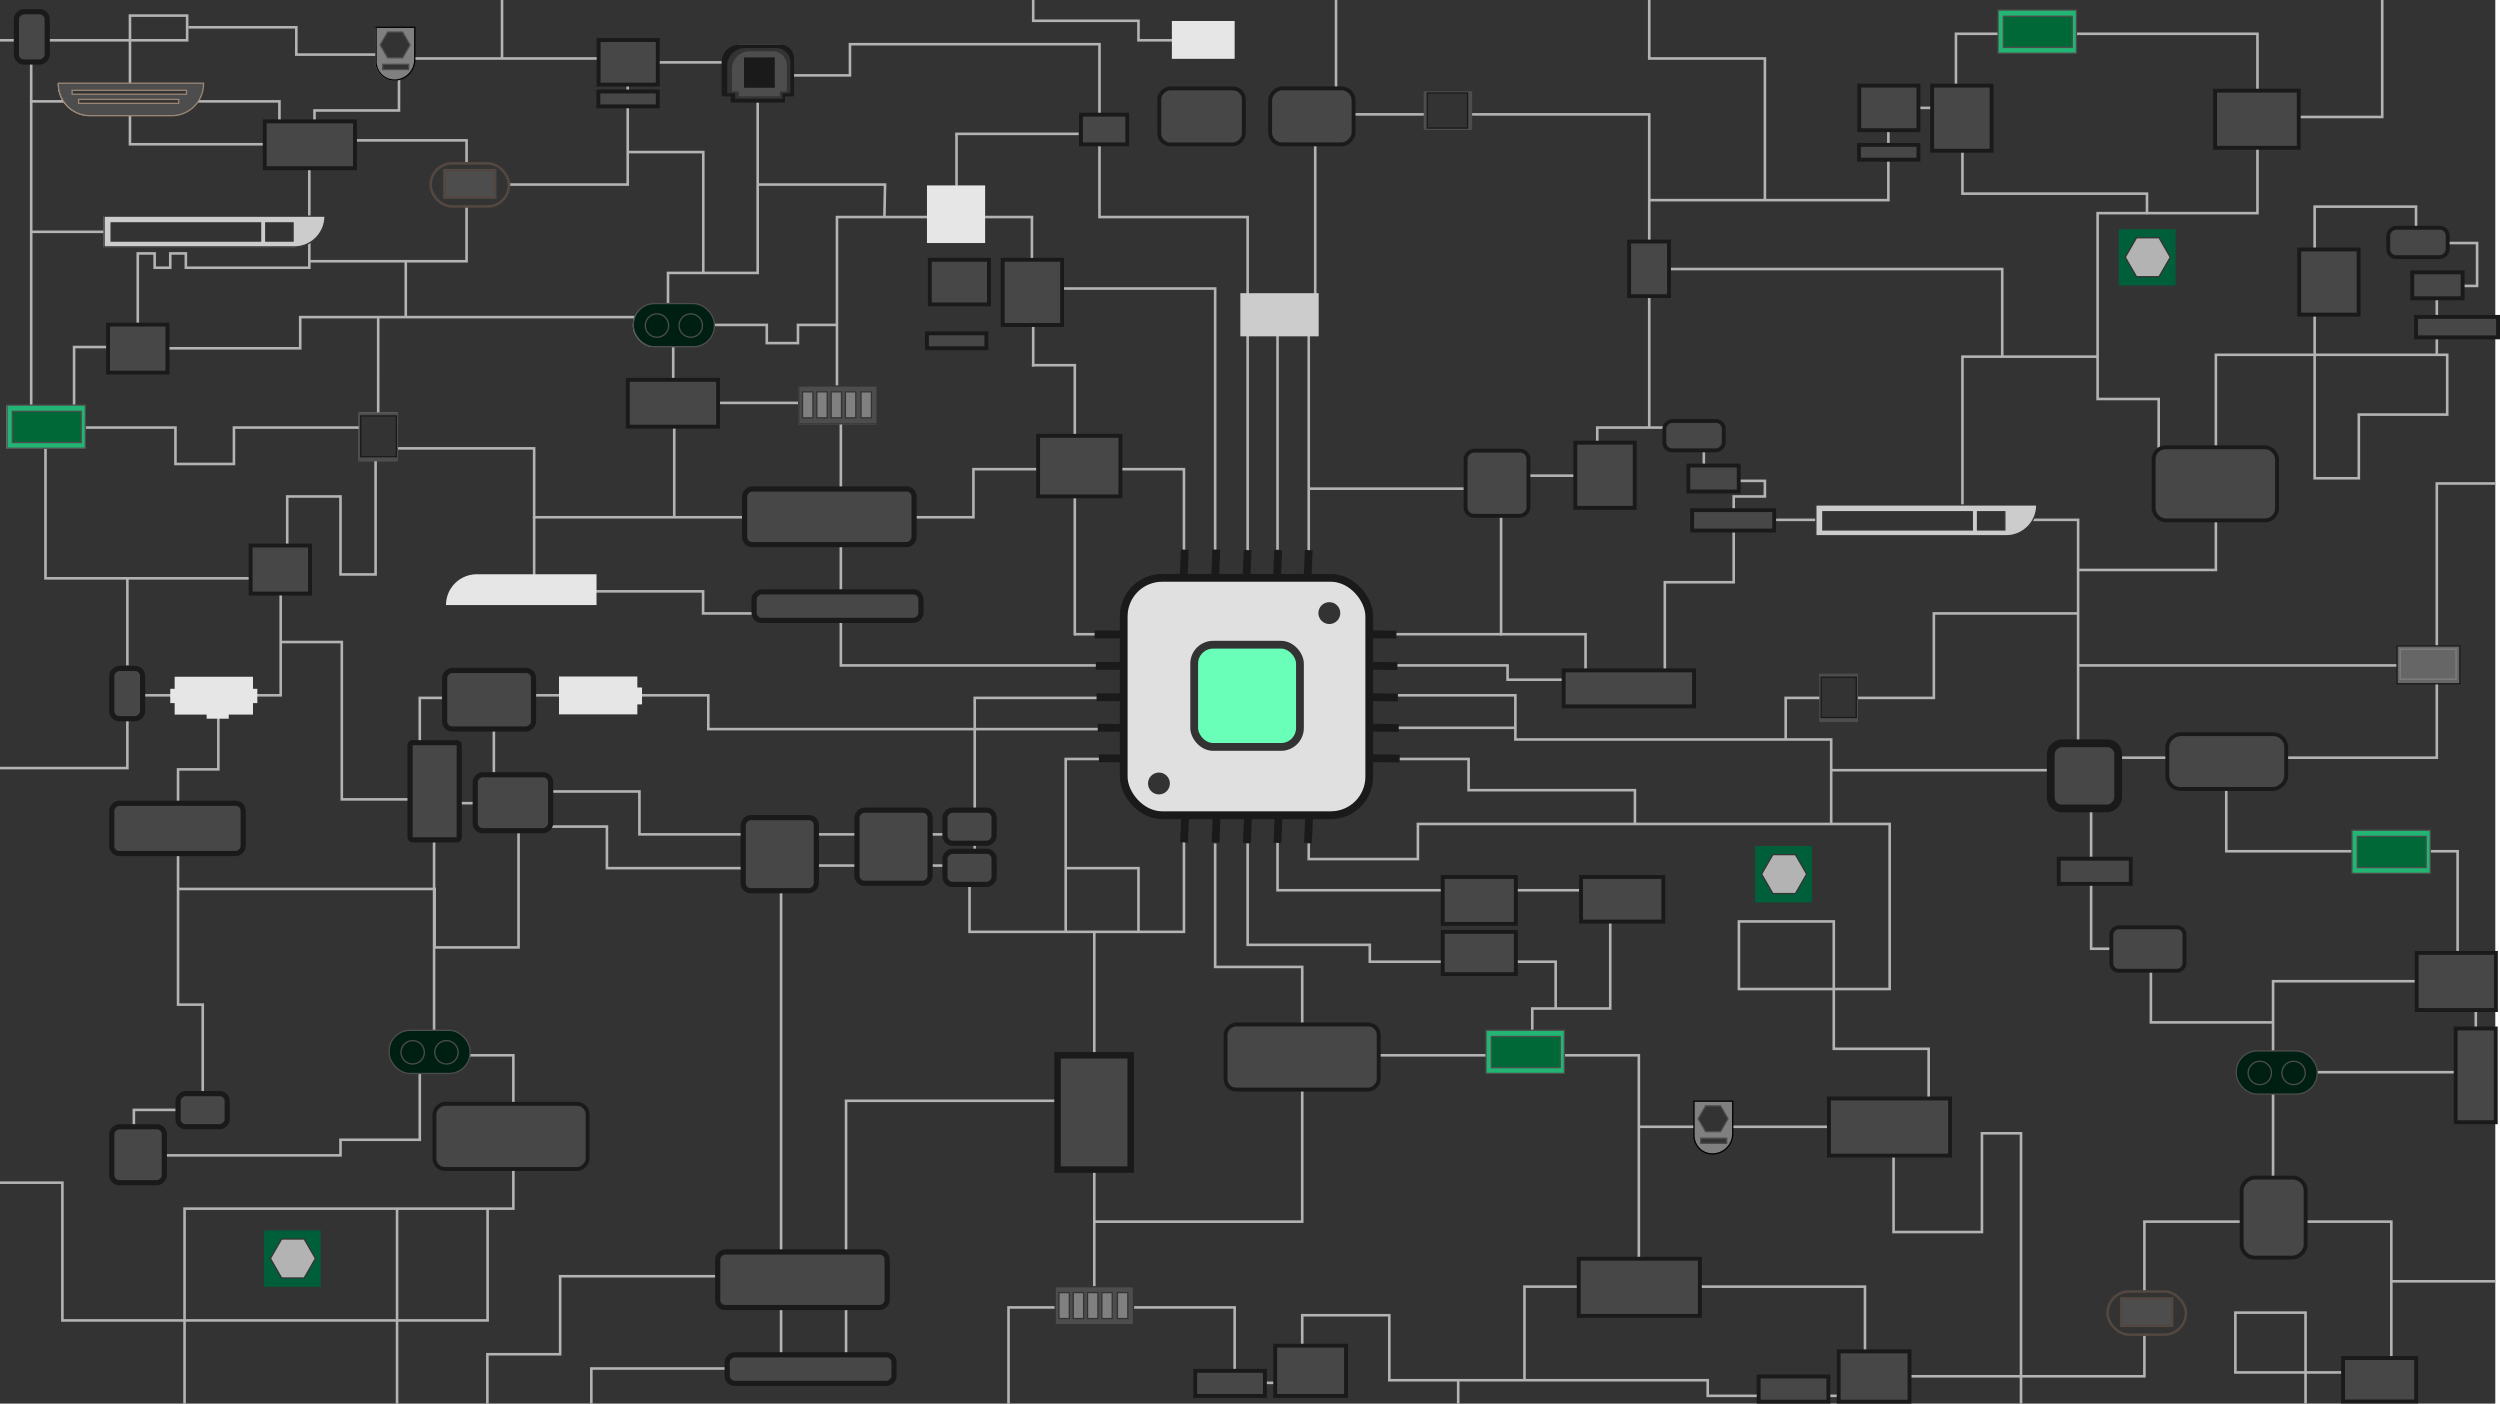 <svg xmlns="http://www.w3.org/2000/svg" viewBox="0 0 1923.62 1080"><defs><style>.cls-1,.cls-15,.cls-16,.cls-19,.cls-27,.cls-32,.cls-7{fill:#333;}.cls-2,.cls-6{fill:none;}.cls-2{stroke:#b3b3b3;}.cls-10,.cls-11,.cls-12,.cls-13,.cls-14,.cls-15,.cls-16,.cls-17,.cls-18,.cls-19,.cls-2,.cls-20,.cls-21,.cls-22,.cls-23,.cls-24,.cls-25,.cls-27,.cls-28,.cls-29,.cls-3,.cls-31,.cls-32,.cls-4,.cls-5,.cls-6,.cls-7,.cls-9{stroke-miterlimit:10;}.cls-19,.cls-2,.cls-20{stroke-width:2px;}.cls-3{fill:#fff;}.cls-14,.cls-3{stroke:#000;}.cls-4{fill:#e0e0e0;}.cls-10,.cls-11,.cls-12,.cls-17,.cls-27,.cls-4,.cls-6,.cls-9{stroke:#1a1a1a;}.cls-10,.cls-4,.cls-5,.cls-6,.cls-7{stroke-width:6px;}.cls-5{fill:#6affb9;}.cls-13,.cls-16,.cls-21,.cls-22,.cls-24,.cls-25,.cls-5,.cls-7{stroke:#333;}.cls-8{fill:#e6e6e6;}.cls-10,.cls-11,.cls-12,.cls-9{fill:#474747;}.cls-9{stroke-width:3px;}.cls-11{stroke-width:5px;}.cls-12{stroke-width:4px;}.cls-13,.cls-30{fill:#ccc;}.cls-14,.cls-25{fill:gray;}.cls-15,.cls-23,.cls-28,.cls-29{stroke:#4d4d4d;}.cls-17,.cls-18{fill:#666;}.cls-18{stroke:gray;}.cls-19,.cls-20{stroke:#534741;}.cls-20,.cls-24,.cls-26,.cls-31{fill:#4d4d4d;}.cls-21{fill:#005f3b;}.cls-22{fill:#b3b3b3;}.cls-23{fill:#001f13;}.cls-28{fill:#22b573;}.cls-29{fill:#006837;}.cls-31,.cls-32{stroke:#998675;}.cls-33{fill:#1a1a1a;}</style></defs><g id="fondo"><rect class="cls-1" width="1920" height="1080"/></g><g id="lineas"><line class="cls-2" x1="846" y1="488" x2="827" y2="488"/><line class="cls-2" x1="827" y1="489" x2="827" y2="382"/><line class="cls-2" x1="827" y1="334" x2="827" y2="281"/><line class="cls-2" x1="828" y1="281" x2="794" y2="281"/><line class="cls-2" x1="795" y1="282" x2="795" y2="251"/><line class="cls-2" x1="794" y1="200" x2="794" y2="167"/><line class="cls-2" x1="795" y1="167" x2="758" y2="167"/><line class="cls-2" x1="736" y1="143" x2="736" y2="103"/><line class="cls-2" x1="735" y1="103" x2="830" y2="103"/><line class="cls-2" x1="846" y1="512" x2="647" y2="512"/><line class="cls-2" x1="647" y1="513" x2="647" y2="477"/><line class="cls-2" x1="647" y1="454" x2="647" y2="419"/><polyline class="cls-2" points="647 376 647 310 518 310 518 244 231 244 231 268 106 268 106 195 119 195 119 206 131 206 131 195 143 195 143 206 238 206 238 184 238 111 100 111 100 85 100 12 144 12 144 31 36 31 0 31"/><polyline class="cls-2" points="145 21 228 21 228 42 307 42 307 85 242 85 242 108 359 108 359 133 359 201 238 201"/><line class="cls-2" x1="312.23" y1="201" x2="312.23" y2="244"/><path class="cls-3" d="M18.5,67.5"/><polyline class="cls-2" points="24 45 24 78 215 78 215 94"/><line class="cls-2" x1="24" y1="77" x2="24" y2="318"/><line class="cls-2" x1="24.48" y1="178.37" x2="90" y2="178.37"/><polyline class="cls-2" points="391 142 483 142 483 45 312 45"/><line class="cls-2" x1="386.29" y1="45" x2="386.29"/><polyline class="cls-2" points="506 48 583 48 583 210 514 210 514 240"/><polyline class="cls-2" points="541.13 210 541.13 117 483.06 117"/><polyline class="cls-2" points="644 299 644 167 717 167"/><polyline class="cls-2" points="680.5 167 681 142 583 142"/><polyline class="cls-2" points="644 250 614 250 614 264 590 264 590 250 569 250 549 250"/><polyline class="cls-2" points="291.01 244 291 329 180 329 180 357 135 357 135 329 57 329 57 267 92 267"/><polyline class="cls-2" points="35 345 35 445 221 445 221 382 262 382 262 442 289 442 289 345 411 345 411 455 541 455 541 472 590 472"/><polyline class="cls-2" points="518.79 324 518.79 398 590 398 410 398"/><polyline class="cls-2" points="846 537 750 537 750 666 692 666 601 666 601 642 750 642"/><polyline class="cls-2" points="846 561 545 561 545 535 380 535 380 618 323 618 323 537 404 537"/><polyline class="cls-2" points="419 636 467 636 467 668 585 668"/><polyline class="cls-2" points="421 609 492 609 492 642 577 642"/><polyline class="cls-2" points="323 615.07 263 615.07 263 494 216 494 216 447 216 535 98 535 98 591 0 591"/><line class="cls-2" x1="98" y1="512" x2="98" y2="445"/><polyline class="cls-2" points="168 548 168 592 137 592 137 637 137 773 156 773 156 854 103 854 103 889 262 889 262 877 323 877 323 812 395 812 395 930 142 930 142 1049 142 1080"/><line class="cls-2" x1="305.52" y1="930" x2="305.52" y2="1080"/><polyline class="cls-2" points="375.19 930 375.19 1016 48 1016 48 910 0 910"/><line class="cls-2" x1="334" y1="646" x2="334" y2="812"/><polyline class="cls-2" points="399 639 399 729 334.44 729 334.44 684 137.01 684"/><polyline class="cls-2" points="601 684 601 963 601 1046 651 1046 651 847 816 847"/><polyline class="cls-2" points="566 1053 455 1053 455 1080"/><polyline class="cls-2" points="560 982 431 982 431 1042 375 1042 375 1080"/><polyline class="cls-2" points="842 900 842 1006 776 1006 776 1080 776 1006 842 1006 950 1006 950 1064 1002 1064 1002 1012 1069 1012 1069 1062 1314 1062 1314 1074 1435 1074 1435 990 1173 990 1173 1062 1122 1062 1122 1080"/><polyline class="cls-2" points="1002 838 1002 940 842 940"/><polyline class="cls-2" points="1054 812 1261 812 1261 976"/><line class="cls-2" x1="1415" y1="867" x2="1261.35" y2="867"/><polyline class="cls-2" points="746 680 746 717 911 717 911 645"/><line class="cls-2" x1="842" y1="812" x2="842" y2="717"/><polyline class="cls-2" points="935 649 935 744 1002 744 1002 793"/><polyline class="cls-2" points="983 645 983 685 1239 685 1239 776 1179 776 1179 813"/><polyline class="cls-2" points="960 649 960 727 1054 727 1054 740 1197 740 1197 776"/><polyline class="cls-2" points="1007 649 1007 661 1091 661 1091 634 1454 634 1454 761 1338 761 1338 709 1411 709 1411 807 1484 807 1484 845"/><polyline class="cls-2" points="1071 488 1220 488 1220 523 1160 523 1160 512 1067 512"/><polyline class="cls-2" points="1073 535 1166 535 1166 569 1331 569 1409 569 1409 634"/><line class="cls-2" x1="1073" y1="560" x2="1166" y2="560"/><polyline class="cls-2" points="1073 584 1130 584 1130 608 1258 608 1258 634"/><polyline class="cls-2" points="1409 592.61 1612 592.61 1612 583 1875 583 1875 372 1920 372"/><polyline class="cls-2" points="848 584 820 584 820 668 876 668 876 717 876 668 820 668 820 717.01"/><polyline class="cls-2" points="1469 1059 1650 1059 1650 940 1840 940 1840 1056 1720 1056 1720 1010 1774 1010 1774 1080"/><line class="cls-2" x1="1840" y1="985.9" x2="1920" y2="985.9"/><polyline class="cls-2" points="1555.07 1059.15 1555.07 1080 1555.07 872 1525 872 1525 948 1457 948 1457 872"/><polyline class="cls-2" points="1749 906 1749 755 1905 755 1905 819"/><line class="cls-2" x1="1898" y1="825" x2="1749.43" y2="825"/><polyline class="cls-2" points="1749 786.68 1655 786.68 1655 730 1609 730 1609 613"/><polyline class="cls-2" points="1891 733 1891 655 1713 655 1713 596"/><polyline class="cls-2" points="911 426 911 361 749 361 749 398 687 398"/><polyline class="cls-2" points="935 426 935 222 806 222"/><polyline class="cls-2" points="960 426 960 167 846 167 846 34 654 34 654 58 572 58"/><polyline class="cls-2" points="911 31 876 31 876 16 795 16 795 0"/><polyline class="cls-2" points="1012 107 1012 251 960 251"/><line class="cls-2" x1="983" y1="423" x2="983" y2="250"/><polyline class="cls-2" points="1007 426 1007 251 1007 376 1155 376 1155 489"/><polyline class="cls-2" points="1166 366 1229 366 1229 329 1311 329 1311 370 1358 370 1358 382 1334 382 1334 448 1281 448 1281 523"/><polyline class="cls-2" points="1351 400 1599 400 1599 575 1599 472 1488 472 1488 537 1374 537 1374 569"/><line class="cls-2" x1="1599" y1="512" x2="1875" y2="512"/><polyline class="cls-2" points="1599 438.55 1705 438.55 1705 273 1883 273 1883 319 1815 319 1815 368 1781 368 1781 228 1781 175 1781 159 1859 159 1859 187 1906 187 1906 220 1875 220 1875 273"/><polyline class="cls-2" points="1737 103 1737 164 1614 164 1614 307 1661 307 1661 351"/><polyline class="cls-2" points="1614 274.42 1510 274.42 1510 400"/><polyline class="cls-2" points="1540.61 274.42 1540.61 207 1269 207 1269 329"/><polyline class="cls-2" points="1269 192 1269 88 1028 88 1028 0"/><polyline class="cls-2" points="1269 154 1453 154 1453 83 1510 83 1510 149 1652 149 1652 164.83"/><polyline class="cls-2" points="1756 90 1833 90 1833 0"/><polyline class="cls-2" points="1737 79 1737 26 1505 26 1505 83"/><polyline class="cls-2" points="1358 154.5 1358 45 1269 45 1269 0"/></g><g id="procesador"><rect class="cls-4" x="864.63" y="444.63" width="188.96" height="182.63" rx="29.55"/><rect class="cls-5" x="918.87" y="496.08" width="81.37" height="78.64" rx="14.56"/><line class="cls-6" x1="910.74" y1="443.73" x2="911.64" y2="422.93"/><line class="cls-6" x1="934.99" y1="443.71" x2="935.89" y2="422.92"/><line class="cls-6" x1="959.11" y1="444.09" x2="960.01" y2="423.3"/><line class="cls-6" x1="982.61" y1="444.09" x2="983.52" y2="423.3"/><line class="cls-6" x1="1006.12" y1="444.09" x2="1007.02" y2="423.3"/><line class="cls-6" x1="1053.68" y1="488.05" x2="1074.49" y2="488.33"/><line class="cls-6" x1="1054.42" y1="512.29" x2="1075.24" y2="512.57"/><line class="cls-6" x1="1054.77" y1="536.41" x2="1075.58" y2="536.69"/><line class="cls-6" x1="1055.48" y1="559.91" x2="1076.29" y2="560.18"/><line class="cls-6" x1="1056.19" y1="583.4" x2="1077" y2="583.68"/><line class="cls-6" x1="911.03" y1="648.22" x2="911.94" y2="627.42"/><line class="cls-6" x1="935.28" y1="648.2" x2="936.19" y2="627.41"/><line class="cls-6" x1="959.4" y1="648.58" x2="960.31" y2="627.79"/><line class="cls-6" x1="982.91" y1="648.58" x2="983.82" y2="627.79"/><line class="cls-6" x1="1006.42" y1="648.58" x2="1007.32" y2="627.79"/><line class="cls-6" x1="842.24" y1="488.12" x2="863.05" y2="488.22"/><line class="cls-6" x1="843.19" y1="512.35" x2="864" y2="512.46"/><line class="cls-6" x1="843.74" y1="536.47" x2="864.55" y2="536.57"/><line class="cls-6" x1="844.64" y1="559.96" x2="865.46" y2="560.06"/><line class="cls-6" x1="845.55" y1="583.45" x2="866.36" y2="583.55"/><circle class="cls-7" cx="1022.85" cy="471.75" r="5.42"/><circle class="cls-7" cx="891.75" cy="602.85" r="5.42"/></g><g id="componentes_vacios" data-name="componentes vacios"><path class="cls-8" d="M79.76,166.52H249.62a.07.07,0,0,1,.07.07v0A23.64,23.64,0,0,1,226,190.22H79.76a.07.07,0,0,1-.07-.07V166.58a.07.07,0,0,1,.07-.07Z"/><rect class="cls-8" x="5" y="311.95" width="60.28" height="33.19"/><rect class="cls-8" x="330.95" y="125.88" width="60.28" height="33.19" rx="16.59"/><path class="cls-8" d="M288.93,21.25h29.8a0,0,0,0,1,0,0v25a15.59,15.59,0,0,1-15.59,15.59h0a14.21,14.21,0,0,1-14.21-14.21V21.25A0,0,0,0,1,288.93,21.25Z"/><path class="cls-8" d="M44.57,64.25h111.6a0,0,0,0,1,0,0v.51a24.5,24.5,0,0,1-24.5,24.5H69a24.5,24.5,0,0,1-24.5-24.5v-.46a.1.1,0,0,1,.1-.1Z"/><rect class="cls-8" x="134.38" y="520.72" width="60.28" height="29.12"/><path class="cls-8" d="M569.36,34.49h29.83A10.82,10.82,0,0,1,610,45.31V73.14a.63.63,0,0,1-.63.63H556.46a.63.63,0,0,1-.63-.63V48a13.53,13.53,0,0,1,13.53-13.53Z"/><rect class="cls-8" x="562.6" y="58.2" width="40.63" height="20.32"/><rect class="cls-8" x="486.96" y="233.81" width="62.31" height="33.19" rx="16.1"/><path class="cls-8" d="M343.26,441.88H458.93a.07.07,0,0,1,.07.07v0a23.64,23.64,0,0,1-23.64,23.64H343.26a.07.07,0,0,1-.07-.07V441.95a.07.07,0,0,1,.07-.07Z" transform="translate(802.19 907.47) rotate(180)"/><rect class="cls-8" x="276.11" y="317.51" width="29.8" height="37.25"/><rect class="cls-8" x="430.12" y="520.54" width="60.28" height="29.12"/><rect class="cls-8" x="614.19" y="297.25" width="60.28" height="29.12"/><rect class="cls-8" x="713.25" y="142.66" width="44.75" height="44.34"/><rect class="cls-8" x="901.7" y="16.15" width="48.3" height="29.12"/><rect class="cls-8" x="159" y="548" width="17" height="5"/><rect class="cls-8" x="131" y="530" width="5" height="11"/><rect class="cls-8" x="191" y="530" width="7" height="11"/><rect class="cls-8" x="489" y="529" width="5" height="13"/></g><g id="Decoracion"><rect class="cls-9" x="1657.09" y="344.14" width="94.98" height="56.28" rx="9.24"/><rect class="cls-9" x="1209.9" y="342.82" width="50.13" height="45.73" transform="translate(869.28 1600.65) rotate(-90)"/><rect class="cls-9" x="1126.8" y="347.66" width="50.13" height="48.37" rx="6.44" transform="translate(780.02 1523.7) rotate(-90)"/><rect class="cls-9" x="1292.18" y="312.35" width="22.61" height="45.73" rx="6.06" transform="translate(968.27 1638.71) rotate(-90)"/><rect class="cls-9" x="1308.49" y="348.81" width="19.97" height="38.77" transform="translate(950.28 1686.67) rotate(-90)"/><rect class="cls-9" x="1325.7" y="368.83" width="15.74" height="63.11" transform="translate(933.19 1733.95) rotate(-90)"/><rect class="cls-9" x="807.13" y="326.99" width="46.61" height="63.32" transform="translate(471.78 1189.08) rotate(-90)"/><rect class="cls-9" x="769.31" y="202.11" width="50.13" height="45.73" transform="translate(569.4 1019.35) rotate(-90)"/><rect class="cls-9" x="730.38" y="239.34" width="11.43" height="45.73" transform="translate(473.89 998.3) rotate(-90)"/><rect class="cls-9" x="721.05" y="194.3" width="34.3" height="45.52" transform="translate(521.14 955.26) rotate(-90)"/><rect class="cls-9" x="838.13" y="81.85" width="22.86" height="35.62" transform="translate(749.9 949.22) rotate(-90)"/><rect class="cls-9" x="902.98" y="57.01" width="43.09" height="65.08" rx="8.44" transform="translate(834.98 1014.08) rotate(-90)"/><rect class="cls-9" x="987.85" y="57.45" width="43.09" height="64.2" rx="9.21" transform="translate(919.85 1098.94) rotate(-90)"/><rect class="cls-9" x="1714.6" y="59.55" width="43.97" height="64.38" transform="translate(1644.84 1828.33) rotate(-90)"/><rect class="cls-9" x="1247.85" y="191.5" width="42.01" height="30.71" transform="translate(1062.01 1475.71) rotate(-90)"/><rect class="cls-9" x="197.25" y="415.37" width="36.94" height="45.73" transform="translate(-222.52 653.95) rotate(-90)"/><rect class="cls-9" x="499.77" y="275.54" width="36.06" height="69.47" transform="translate(207.52 828.08) rotate(-90)"/><rect class="cls-9" x="1120.2" y="664.69" width="36.06" height="56.28" transform="translate(445.4 1831.06) rotate(-90)"/><rect class="cls-9" x="1121.96" y="705.14" width="32.54" height="56.28" transform="translate(404.95 1871.51) rotate(-90)"/><rect class="cls-9" x="1231.01" y="660.29" width="34.3" height="63.32" transform="translate(556.21 1940.11) rotate(-90)"/><rect class="cls-9" x="1692.27" y="540.25" width="42.21" height="91.46" rx="10.06" transform="translate(1127.39 2299.35) rotate(-90)"/><rect class="cls-10" x="1578.82" y="571.03" width="50.13" height="51.89" rx="8.44" transform="translate(1006.91 2200.86) rotate(-90)"/><rect class="cls-9" x="1718.65" y="912.25" width="61.56" height="49.25" rx="10" transform="translate(812.56 2686.3) rotate(-90)"/><rect class="cls-9" x="1422.68" y="1031.89" width="38.69" height="54.52" transform="translate(382.87 2501.18) rotate(-90)"/><rect class="cls-9" x="1370.35" y="1042" width="19.35" height="53.64" transform="translate(311.2 2448.85) rotate(-90)"/><rect class="cls-9" x="1239.36" y="943.91" width="43.97" height="93.22" transform="translate(270.83 2251.86) rotate(-90)"/><rect class="cls-9" x="1602.12" y="642.7" width="19.35" height="55.4" transform="translate(941.39 2282.2) rotate(-90)"/><rect class="cls-9" x="1635.98" y="702.06" width="33.42" height="56.28" rx="5.61" transform="translate(922.49 2382.9) rotate(-90)"/><rect class="cls-9" x="976.86" y="754.39" width="50.13" height="117.84" rx="8.06" transform="translate(188.61 1815.23) rotate(-90)"/><rect class="cls-11" x="797.89" y="827.82" width="87.94" height="56.28" transform="translate(-14.1 1697.83) rotate(-90)"/><rect class="cls-12" x="571.88" y="629.07" width="56.28" height="56.28" rx="5.79" transform="translate(-57.19 1257.24) rotate(-90)"/><rect class="cls-12" x="659.38" y="623.36" width="56.28" height="56.28" rx="5.79" transform="translate(36.03 1339.02) rotate(-90)"/><rect class="cls-12" x="733.26" y="617.2" width="25.5" height="37.82" rx="5.79" transform="translate(109.9 1382.11) rotate(-90)"/><rect class="cls-12" x="733.26" y="648.86" width="25.5" height="37.82" rx="5.79" transform="translate(78.24 1413.77) rotate(-90)"/><rect class="cls-12" x="616.75" y="332.42" width="42.79" height="130.42" rx="5.79" transform="translate(240.51 1035.78) rotate(-90)"/><rect class="cls-12" x="633.44" y="402.18" width="21.99" height="128.4" rx="5.79" transform="translate(178.05 1110.81) rotate(-90)"/><rect class="cls-12" x="353.8" y="504.21" width="45.03" height="68.38" rx="5.79" transform="translate(-162.08 914.71) rotate(-90)"/><rect class="cls-12" x="297.06" y="589.94" width="74.75" height="37.82" rx="1.77" transform="translate(-274.41 943.28) rotate(-90)"/><rect class="cls-12" x="373.13" y="588.62" width="43.09" height="58.04" rx="5.79" transform="translate(-222.96 1012.32) rotate(-90)"/><rect class="cls-12" x="117.22" y="586.86" width="38.69" height="101.13" rx="5.79" transform="translate(-500.86 773.99) rotate(-90)"/><rect class="cls-12" x="78.52" y="521.78" width="38.69" height="23.74" rx="5.79" transform="translate(-435.78 631.53) rotate(-90)"/><rect class="cls-12" x="84.68" y="868.27" width="43.09" height="40.45" rx="5.79" transform="translate(-782.27 994.73) rotate(-90)"/><rect class="cls-12" x="143.16" y="835.3" width="25.5" height="37.82" rx="5.79" transform="translate(-698.29 1010.12) rotate(-90)"/><rect class="cls-9" x="1766.9" y="194.16" width="50.13" height="45.73" transform="translate(1574.95 2008.99) rotate(-90)"/><rect class="cls-9" x="1849.19" y="163.69" width="22.61" height="45.73" rx="6.06" transform="translate(1673.94 2047.05) rotate(-90)"/><rect class="cls-9" x="1865.49" y="200.15" width="19.97" height="38.77" transform="translate(1655.95 2095.01) rotate(-90)"/><rect class="cls-9" x="1882.7" y="220.16" width="15.74" height="63.11" transform="translate(1638.85 2142.29) rotate(-90)"/><rect class="cls-9" x="989.11" y="1027.51" width="38.69" height="54.52" transform="translate(-46.32 2063.23) rotate(-90)"/><rect class="cls-9" x="936.78" y="1037.63" width="19.35" height="53.64" transform="translate(-117.99 2010.91) rotate(-90)"/><rect class="cls-9" x="1484.5" y="68.08" width="50.13" height="45.73" transform="translate(1418.61 1600.51) rotate(-90)"/><rect class="cls-9" x="1447.56" y="94.31" width="11.43" height="45.73" transform="translate(1336.1 1570.45) rotate(-90)"/><rect class="cls-9" x="1436.24" y="60.27" width="34.3" height="45.52" transform="translate(1370.35 1536.42) rotate(-90)"/><rect class="cls-12" x="596.03" y="919.49" width="42.79" height="130.42" rx="5.79" transform="translate(-367.27 1602.13) rotate(-90)"/><rect class="cls-12" x="612.72" y="989.25" width="21.99" height="128.4" rx="5.79" transform="translate(-429.73 1677.16) rotate(-90)"/><rect class="cls-9" x="368.13" y="815.5" width="50.13" height="117.84" rx="8.06" transform="translate(-481.23 1267.61) rotate(-90)"/><rect class="cls-9" x="220.39" y="76.68" width="36.06" height="69.47" transform="translate(127 349.84) rotate(-90)"/><rect class="cls-9" x="477.54" y="53.24" width="11.43" height="45.73" transform="translate(407.15 559.37) rotate(-90)"/><rect class="cls-9" x="466.22" y="25.21" width="34.3" height="45.52" transform="translate(435.4 531.33) rotate(-90)"/><rect class="cls-12" x="5.14" y="16.51" width="38.69" height="23.74" rx="5.79" transform="translate(-3.9 52.87) rotate(-90)"/><rect class="cls-9" x="1814.29" y="1033.5" width="33.42" height="56.28" transform="translate(769.35 2892.65) rotate(-90)"/><rect class="cls-9" x="1239.48" y="479.48" width="27.68" height="100.35" transform="translate(723.66 1782.98) rotate(-90)"/><rect class="cls-9" x="87.53" y="245.36" width="36.94" height="45.73" transform="translate(-162.23 374.23) rotate(-90)"/><rect class="cls-9" x="1431.89" y="820.58" width="43.97" height="93.22" transform="translate(586.68 2321.06) rotate(-90)"/><rect class="cls-9" x="1868" y="724.7" width="43.97" height="60.98" transform="translate(1134.8 2645.18) rotate(-90)"/><rect class="cls-9" x="1868.84" y="811.99" width="72.16" height="30.85" transform="translate(1077.51 2732.34) rotate(-90)"/><path class="cls-13" d="M1397.26,388.56h169.86a.07.07,0,0,1,.07.07v0a23.64,23.64,0,0,1-23.64,23.64H1397.26a.07.07,0,0,1-.07-.07V388.63A.07.07,0,0,1,1397.26,388.56Z"/><path class="cls-14" d="M1303.43,847.3h29.8a0,0,0,0,1,0,0v25a15.59,15.59,0,0,1-15.59,15.59h0a14.21,14.21,0,0,1-14.21-14.21V847.3A0,0,0,0,1,1303.43,847.3Z"/><polygon class="cls-15" points="1323.86 850.9 1312.4 850.9 1306.66 860.83 1312.4 870.76 1323.86 870.76 1329.6 860.83 1323.86 850.9"/><rect class="cls-15" x="1308.6" y="875.76" width="20" height="4"/><rect class="cls-16" x="1402.6" y="393.76" width="115" height="14"/><rect class="cls-16" x="1521.6" y="393.76" width="21" height="14"/><rect class="cls-17" x="1844.41" y="497" width="48.3" height="29.12"/><rect class="cls-18" x="1846.8" y="499.57" width="43" height="23"/><rect class="cls-19" x="1621.66" y="993.73" width="60.28" height="33.19" rx="16.59"/><rect class="cls-20" x="1632.3" y="999.07" width="39" height="21"/><rect class="cls-21" x="1349.95" y="650.51" width="44.75" height="44.34"/><polygon class="cls-22" points="1381.46 657.57 1364.14 657.57 1355.48 672.57 1364.14 687.57 1381.46 687.57 1390.12 672.57 1381.46 657.57"/><rect class="cls-23" x="1720.67" y="808.66" width="62.31" height="33.19" rx="16.1"/><circle class="cls-23" cx="1738.8" cy="825.57" r="9"/><circle class="cls-23" cx="1764.8" cy="825.57" r="9"/><rect class="cls-24" x="811.89" y="990.09" width="60.28" height="29.12"/><rect class="cls-25" x="814.8" y="994.57" width="8" height="20"/><rect class="cls-25" x="825.8" y="994.57" width="8" height="20"/><rect class="cls-25" x="836.8" y="994.57" width="8" height="20"/><rect class="cls-25" x="847.8" y="994.57" width="8" height="20"/><rect class="cls-25" x="859.8" y="994.57" width="8" height="20"/><rect class="cls-26" x="1399.82" y="518.36" width="29.8" height="37.25"/><rect class="cls-27" x="1401.3" y="521.07" width="27" height="31"/><rect class="cls-28" x="1809.71" y="638.8" width="60.28" height="33.19"/><rect class="cls-29" x="1813.8" y="643.57" width="53" height="24"/><rect class="cls-21" x="1629.75" y="175.86" width="44.75" height="44.34"/><polygon class="cls-22" points="1661.26 182.92 1643.94 182.92 1635.28 197.92 1643.94 212.92 1661.26 212.92 1669.92 197.92 1661.26 182.92"/><rect class="cls-21" x="202.53" y="946.28" width="44.75" height="44.34"/><polygon class="cls-22" points="234.03 953.34 216.72 953.34 208.06 968.34 216.72 983.34 234.03 983.34 242.7 968.34 234.03 953.34"/><rect class="cls-28" x="1537.41" y="7.73" width="60.28" height="33.19"/><rect class="cls-29" x="1541.51" y="12.51" width="53" height="24"/><rect class="cls-28" x="1143.41" y="792.73" width="60.28" height="33.19"/><rect class="cls-29" x="1147.51" y="797.51" width="53" height="24"/><rect class="cls-23" x="299.39" y="792.79" width="62.31" height="33.19" rx="16.1"/><circle class="cls-23" cx="317.53" cy="809.7" r="9"/><circle class="cls-23" cx="343.53" cy="809.7" r="9"/><rect class="cls-26" x="1099.23" y="66.5" width="29.8" height="37.25" transform="translate(1029 1199.26) rotate(-90)"/><rect class="cls-27" x="1100.21" y="69.54" width="27" height="31" transform="translate(1028.67 1198.76) rotate(-90)"/><rect class="cls-30" x="954.38" y="225.6" width="60.28" height="33.19"/></g><g id="comp.delgHud"><path class="cls-31" d="M45,64h111.6a0,0,0,0,1,0,0v.51a24.5,24.5,0,0,1-24.5,24.5H69.38a24.5,24.5,0,0,1-24.5-24.5v-.46A.1.1,0,0,1,45,64Z"/><rect class="cls-32" x="55.5" y="69.5" width="88" height="3"/><rect class="cls-32" x="60.5" y="76.5" width="77" height="3"/><path class="cls-14" d="M289.33,21h29.8a0,0,0,0,1,0,0v25a15.59,15.59,0,0,1-15.59,15.59h0a14.21,14.21,0,0,1-14.21-14.21V21a0,0,0,0,1,0,0Z"/><polygon class="cls-15" points="309.77 24.64 298.3 24.64 292.57 34.57 298.3 44.5 309.77 44.5 315.5 34.57 309.77 24.64"/><rect class="cls-15" x="294.5" y="49.5" width="20" height="4"/><path class="cls-13" d="M80.16,166.3H250a.07.07,0,0,1,.07.07v0A23.64,23.64,0,0,1,226.45,190H80.16a.07.07,0,0,1-.07-.07V166.36a.07.07,0,0,1,.07-.07Z"/><rect class="cls-16" x="85.5" y="171.5" width="115" height="14"/><rect class="cls-16" x="204.5" y="171.5" width="21" height="14"/><path class="cls-33" d="M568.77,34.27h31.41A10.82,10.82,0,0,1,611,45.09V73.55a.63.63,0,0,1-.63.63H555.86a.63.63,0,0,1-.63-.63V47.8A13.53,13.53,0,0,1,568.77,34.27Z"/><rect class="cls-33" x="562.2" y="58.35" width="41.82" height="20.65"/><path class="cls-1" d="M573.11,37h24.25a10.82,10.82,0,0,1,10.82,10.82V71.2a.63.63,0,0,1-.63.63H560.21a.63.63,0,0,1-.63-.63V50.58A13.53,13.53,0,0,1,573.11,37Z"/><rect class="cls-1" x="565.66" y="58.04" width="36.45" height="17.99"/><path class="cls-26" d="M576.76,39.45h17.85a10.82,10.82,0,0,1,10.82,10.82V69.8a.63.63,0,0,1-.63.63H563.86a.63.63,0,0,1-.63-.63V53A13.53,13.53,0,0,1,576.76,39.45Z"/><rect class="cls-26" x="568.5" y="58.14" width="31.65" height="16.03"/><rect class="cls-33" x="572.49" y="44.16" width="23.67" height="23.37"/><rect class="cls-19" x="331.36" y="125.66" width="60.28" height="33.19" rx="16.59"/><rect class="cls-20" x="342" y="131" width="39" height="21"/><rect class="cls-23" x="487.37" y="233.59" width="62.31" height="33.19" rx="16.1"/><circle class="cls-23" cx="505.5" cy="250.5" r="9"/><circle class="cls-23" cx="531.5" cy="250.5" r="9"/><rect class="cls-24" x="614.59" y="297.02" width="60.28" height="29.12"/><rect class="cls-25" x="617.5" y="301.5" width="8" height="20"/><rect class="cls-25" x="628.5" y="301.5" width="8" height="20"/><rect class="cls-25" x="639.5" y="301.5" width="8" height="20"/><rect class="cls-25" x="650.5" y="301.5" width="8" height="20"/><rect class="cls-25" x="662.5" y="301.5" width="8" height="20"/><rect class="cls-26" x="276" y="317.29" width="30.31" height="37.71"/><rect class="cls-27" x="277.51" y="320.03" width="27.47" height="31.38"/><rect class="cls-28" x="5.4" y="311.72" width="60.28" height="33.19"/><rect class="cls-29" x="9.5" y="316.5" width="53" height="24"/></g></svg>